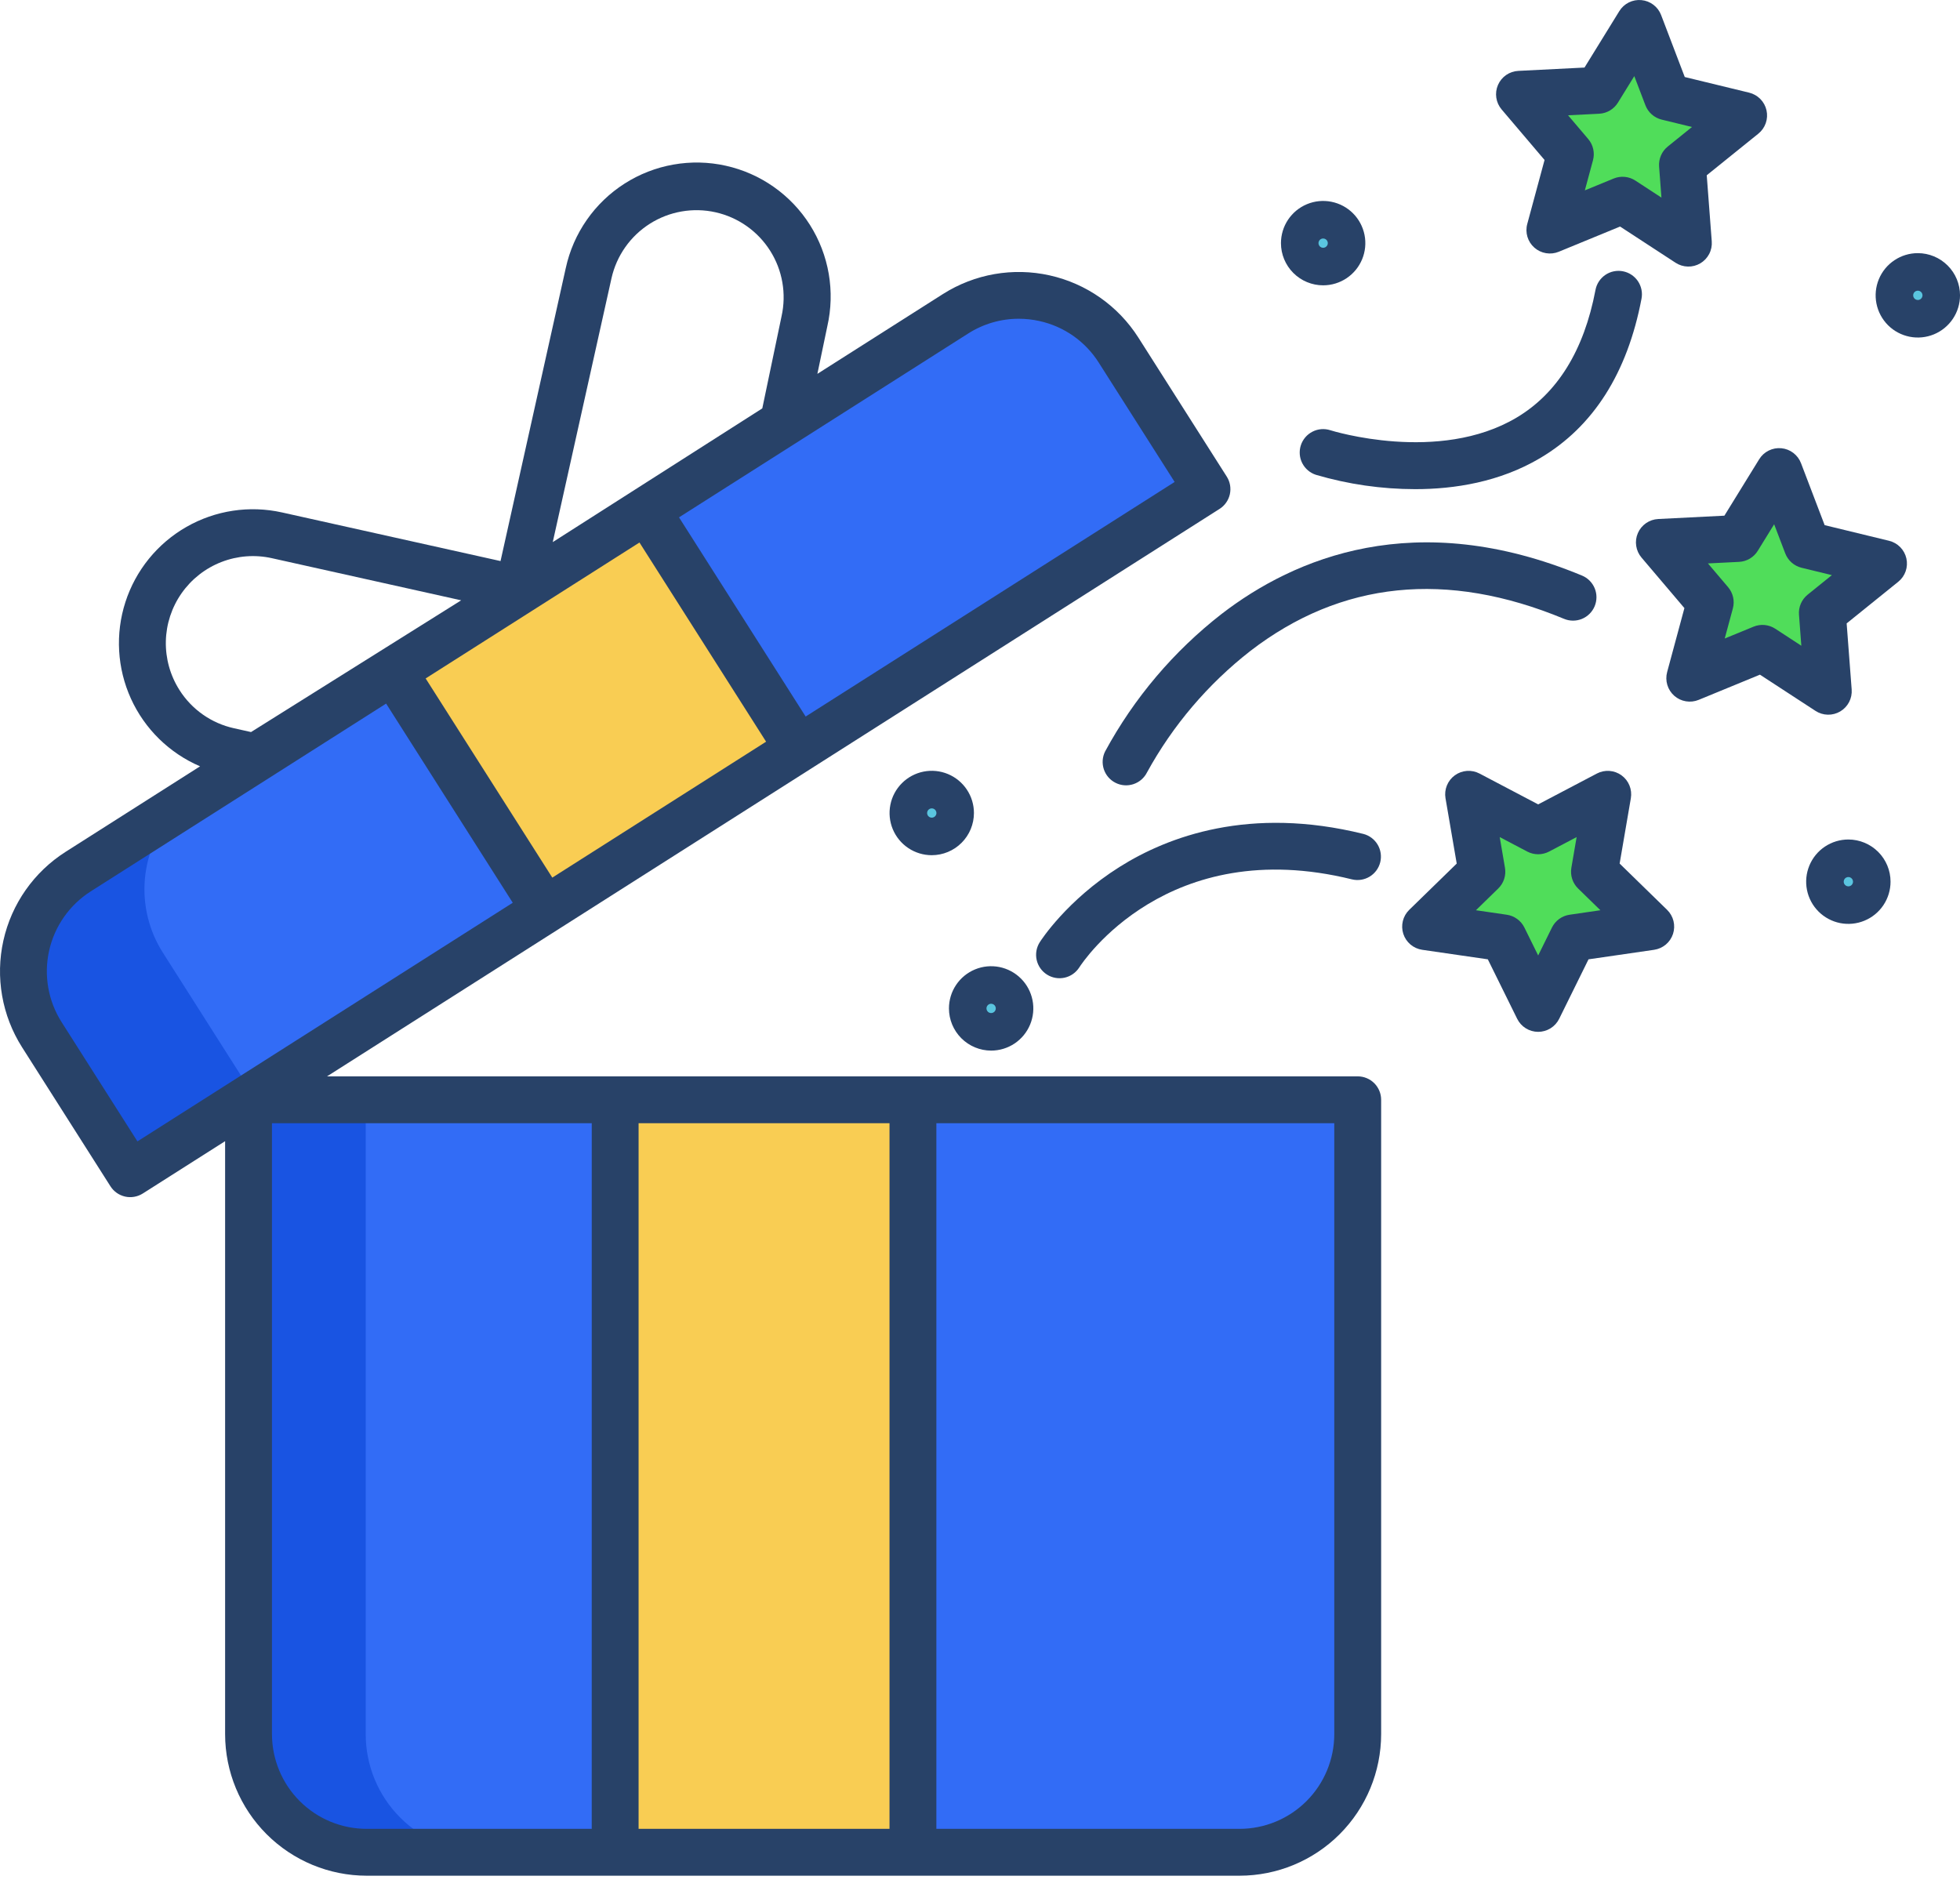 <svg width="107" height="103" viewBox="0 0 107 103" fill="none" xmlns="http://www.w3.org/2000/svg">
<path d="M100.902 47.111C101.105 47.111 101.303 47.171 101.471 47.283C101.64 47.396 101.771 47.556 101.849 47.743C101.927 47.93 101.947 48.136 101.908 48.334C101.869 48.533 101.771 48.716 101.628 48.859C101.485 49.002 101.303 49.1 101.104 49.14C100.905 49.18 100.699 49.16 100.512 49.082C100.325 49.005 100.165 48.874 100.052 48.705C99.939 48.537 99.879 48.339 99.879 48.137C99.879 47.865 99.986 47.604 100.178 47.412C100.37 47.22 100.63 47.112 100.902 47.111Z" fill="#5AC5DF"/>
<path d="M104.695 15.1C104.898 15.099 105.096 15.159 105.264 15.272C105.433 15.384 105.564 15.544 105.642 15.731C105.72 15.918 105.74 16.124 105.701 16.323C105.662 16.521 105.564 16.704 105.421 16.847C105.278 16.991 105.096 17.088 104.897 17.128C104.698 17.168 104.492 17.148 104.305 17.07C104.118 16.993 103.958 16.862 103.845 16.694C103.732 16.525 103.672 16.328 103.672 16.125C103.672 15.853 103.779 15.593 103.971 15.4C104.163 15.208 104.423 15.1 104.695 15.1Z" fill="#5AC5DF"/>
<path d="M72.232 12.25C72.435 12.25 72.633 12.31 72.801 12.423C72.969 12.536 73.1 12.696 73.178 12.883C73.255 13.07 73.275 13.276 73.236 13.474C73.196 13.673 73.099 13.855 72.956 13.998C72.812 14.142 72.63 14.239 72.431 14.279C72.233 14.318 72.027 14.298 71.84 14.221C71.653 14.143 71.493 14.012 71.38 13.844C71.267 13.676 71.207 13.478 71.207 13.275C71.207 13.141 71.233 13.007 71.284 12.883C71.336 12.758 71.411 12.645 71.507 12.55C71.602 12.454 71.715 12.379 71.84 12.328C71.964 12.276 72.098 12.25 72.232 12.25Z" fill="#5AC5DF"/>
<path d="M50.865 43.363C51.068 43.364 51.266 43.424 51.434 43.536C51.602 43.649 51.733 43.809 51.81 43.996C51.888 44.183 51.908 44.389 51.868 44.588C51.829 44.786 51.731 44.968 51.588 45.112C51.445 45.255 51.263 45.352 51.064 45.392C50.866 45.431 50.66 45.411 50.473 45.334C50.285 45.257 50.126 45.125 50.013 44.957C49.9 44.789 49.84 44.591 49.84 44.389C49.84 44.254 49.866 44.12 49.917 43.996C49.969 43.871 50.044 43.758 50.139 43.663C50.235 43.568 50.348 43.492 50.472 43.441C50.597 43.389 50.73 43.363 50.865 43.363Z" fill="#5AC5DF"/>
<path d="M54.111 54.027C54.314 54.028 54.512 54.088 54.68 54.2C54.848 54.313 54.979 54.473 55.057 54.66C55.134 54.847 55.154 55.053 55.115 55.252C55.075 55.45 54.977 55.633 54.834 55.776C54.691 55.919 54.509 56.017 54.31 56.056C54.112 56.096 53.906 56.075 53.719 55.998C53.532 55.921 53.372 55.789 53.259 55.621C53.146 55.453 53.086 55.255 53.086 55.053C53.086 54.918 53.112 54.784 53.163 54.66C53.215 54.535 53.29 54.422 53.386 54.327C53.481 54.232 53.594 54.156 53.718 54.105C53.843 54.053 53.977 54.027 54.111 54.027Z" fill="#5AC5DF"/>
<path d="M95.192 6.301L91.85 8.996L92.176 13.276L88.583 10.931L84.612 12.562L85.733 8.418L82.953 5.148L87.24 4.933L89.493 1.279L91.021 5.289L95.192 6.301Z" fill="#50DD5A"/>
<path d="M102.827 30.766L99.487 33.461L99.813 37.739L96.217 35.394L92.248 37.025L93.367 32.883L90.59 29.611L94.876 29.396L97.129 25.742L98.658 29.754L102.827 30.766Z" fill="#50DD5A"/>
<path d="M90.121 50.589L85.875 51.205L83.975 55.055L82.076 51.205L77.828 50.589L80.902 47.592L80.177 43.363L83.975 45.361L87.774 43.363L87.049 47.592L90.121 50.589Z" fill="#50DD5A"/>
<path d="M74.12 60.043V94.679C74.12 96.388 73.441 98.028 72.232 99.236C71.023 100.445 69.384 101.124 67.674 101.124H49.84V60.043H74.12Z" fill="#326CF6"/>
<path d="M61.063 19.114L65.891 26.706L43.588 40.885L35.301 27.853L52.163 17.131C52.878 16.677 53.675 16.368 54.509 16.222C55.343 16.076 56.197 16.095 57.024 16.279C57.85 16.463 58.632 16.808 59.325 17.295C60.018 17.781 60.609 18.399 61.063 19.114Z" fill="#326CF6"/>
<path d="M33.582 60.043H49.837V101.124H33.582V60.043Z" fill="#F9CD53"/>
<path d="M28.257 32.332V32.33L35.302 27.852L43.59 40.884L29.76 49.676L21.473 36.646L28.257 32.332Z" fill="#F9CD53"/>
<path d="M33.586 60.043V101.124H20.018C19.172 101.125 18.333 100.958 17.551 100.634C16.769 100.31 16.058 99.835 15.459 99.237C14.861 98.638 14.386 97.928 14.061 97.146C13.737 96.364 13.57 95.525 13.57 94.679V60.043H33.586Z" fill="#326CF6"/>
<path d="M29.76 49.679L7.11 64.079L2.285 56.489C1.83 55.775 1.521 54.978 1.374 54.144C1.228 53.31 1.247 52.456 1.431 51.629C1.615 50.803 1.96 50.021 2.446 49.328C2.932 48.635 3.55 48.044 4.265 47.59L21.473 36.648L29.76 49.679Z" fill="#326CF6"/>
<path d="M19.965 94.679V60.043H13.57V94.679C13.57 95.525 13.737 96.364 14.061 97.146C14.386 97.928 14.861 98.638 15.459 99.237C16.058 99.835 16.769 100.31 17.551 100.634C18.333 100.958 19.172 101.125 20.018 101.124H26.413C25.566 101.125 24.728 100.958 23.946 100.634C23.163 100.31 22.453 99.835 21.854 99.237C21.255 98.638 20.78 97.928 20.456 97.146C20.132 96.364 19.965 95.525 19.965 94.679Z" fill="#1954E2"/>
<path d="M8.892 52.011C8.134 50.82 7.789 49.414 7.908 48.008C8.027 46.601 8.604 45.273 9.551 44.227L4.265 47.588C3.55 48.042 2.932 48.633 2.446 49.326C1.96 50.019 1.615 50.801 1.431 51.627C1.247 52.454 1.228 53.308 1.374 54.142C1.521 54.976 1.83 55.773 2.285 56.487L7.11 64.078L13.718 59.602L8.892 52.011Z" fill="#1954E2"/>
<path d="M74.119 58.763H17.854L66.577 27.784C66.719 27.694 66.842 27.577 66.938 27.439C67.035 27.302 67.103 27.147 67.14 26.983C67.176 26.819 67.18 26.649 67.151 26.484C67.122 26.318 67.061 26.16 66.97 26.018L62.143 18.426C61.042 16.699 59.301 15.479 57.302 15.034C55.302 14.588 53.208 14.955 51.478 16.052L44.622 20.411L45.165 17.812C45.379 16.873 45.406 15.9 45.243 14.951C45.08 14.001 44.731 13.093 44.216 12.278C43.701 11.464 43.03 10.759 42.242 10.205C41.454 9.65 40.564 9.257 39.623 9.048C38.683 8.838 37.71 8.817 36.761 8.985C35.812 9.152 34.906 9.506 34.094 10.025C33.282 10.544 32.581 11.218 32.031 12.009C31.48 12.8 31.091 13.692 30.887 14.633L27.325 30.631L15.399 27.977C13.62 27.58 11.758 27.862 10.176 28.767C8.594 29.672 7.407 31.134 6.847 32.868C6.287 34.602 6.394 36.483 7.148 38.142C7.902 39.801 9.248 41.119 10.922 41.837L3.577 46.508C1.85 47.609 0.63 49.35 0.185 51.349C-0.26 53.348 0.106 55.443 1.203 57.172L6.03 64.765C6.12 64.906 6.237 65.029 6.375 65.126C6.512 65.222 6.668 65.29 6.831 65.327C6.995 65.364 7.165 65.367 7.33 65.338C7.496 65.309 7.654 65.248 7.796 65.158L12.289 62.302V94.677C12.291 96.726 13.106 98.689 14.555 100.138C16.003 101.586 17.967 102.401 20.015 102.403H67.673C69.721 102.401 71.685 101.586 73.133 100.138C74.582 98.689 75.396 96.726 75.399 94.677V60.042C75.399 59.874 75.366 59.707 75.301 59.552C75.237 59.397 75.143 59.256 75.024 59.137C74.905 59.019 74.764 58.924 74.609 58.86C74.454 58.796 74.287 58.763 74.119 58.763ZM52.851 18.21C53.676 17.683 54.634 17.402 55.614 17.402C55.995 17.402 56.375 17.444 56.747 17.527C57.41 17.673 58.037 17.949 58.593 18.338C59.149 18.729 59.622 19.225 59.984 19.799L64.126 26.312L43.982 39.119L37.069 28.245L52.851 18.21ZM33.383 15.189C33.66 13.959 34.413 12.888 35.479 12.213C36.545 11.538 37.835 11.314 39.066 11.59C40.297 11.867 41.367 12.62 42.042 13.686C42.718 14.752 42.941 16.042 42.665 17.273L41.615 22.296L30.176 29.596L33.383 15.189ZM34.91 29.618L41.823 40.492L30.151 47.913L23.237 37.039L34.91 29.618ZM9.795 37.668C9.291 36.874 9.033 35.949 9.054 35.008C9.075 34.068 9.375 33.155 9.915 32.385C10.456 31.614 11.212 31.022 12.089 30.682C12.966 30.341 13.924 30.269 14.843 30.474L25.177 32.774L13.705 39.966L12.775 39.759C12.165 39.625 11.587 39.371 11.076 39.012C10.564 38.653 10.129 38.197 9.795 37.668ZM7.503 62.313L3.362 55.8C2.628 54.643 2.383 53.242 2.681 51.905C2.979 50.567 3.795 49.403 4.95 48.666L21.079 38.412L27.992 49.285L7.503 62.313ZM32.304 99.845H20.015C18.645 99.844 17.331 99.299 16.363 98.33C15.394 97.361 14.849 96.047 14.847 94.677V61.321H32.305L32.304 99.845ZM48.56 99.845H34.862V61.321H48.56V99.845ZM72.841 94.677C72.839 96.047 72.294 97.361 71.325 98.33C70.357 99.298 69.043 99.843 67.673 99.845H51.118V61.321H72.841V94.677Z" fill="#284268"/>
<path d="M88.419 47.146L89.031 43.579C89.071 43.344 89.045 43.102 88.955 42.881C88.865 42.66 88.715 42.469 88.522 42.329C88.329 42.188 88.101 42.105 87.863 42.088C87.625 42.07 87.387 42.12 87.176 42.231L83.972 43.915L80.769 42.231C80.558 42.12 80.32 42.07 80.081 42.087C79.843 42.105 79.615 42.188 79.422 42.328C79.229 42.468 79.079 42.66 78.989 42.881C78.899 43.102 78.873 43.344 78.913 43.579L79.525 47.146L76.933 49.672C76.762 49.839 76.641 50.05 76.584 50.282C76.527 50.513 76.536 50.756 76.609 50.983C76.683 51.21 76.819 51.412 77.001 51.566C77.184 51.72 77.406 51.819 77.642 51.854L81.223 52.374L82.825 55.62C82.93 55.834 83.094 56.014 83.296 56.14C83.499 56.266 83.733 56.333 83.972 56.333C84.21 56.333 84.444 56.266 84.647 56.14C84.85 56.014 85.013 55.834 85.119 55.62L86.72 52.374L90.301 51.854C90.537 51.819 90.759 51.72 90.942 51.566C91.124 51.412 91.26 51.21 91.334 50.983C91.407 50.756 91.416 50.513 91.359 50.282C91.302 50.05 91.181 49.839 91.01 49.672L88.419 47.146ZM85.687 49.939C85.482 49.968 85.287 50.048 85.119 50.169C84.951 50.291 84.816 50.452 84.724 50.638L83.972 52.163L83.219 50.638C83.127 50.452 82.992 50.291 82.824 50.17C82.656 50.048 82.462 49.968 82.256 49.939L80.574 49.694L81.791 48.508C81.94 48.363 82.051 48.184 82.115 47.987C82.179 47.79 82.194 47.58 82.159 47.375L81.872 45.7L83.376 46.491C83.56 46.587 83.764 46.638 83.972 46.638C84.179 46.638 84.383 46.587 84.567 46.491L86.071 45.7L85.784 47.375C85.749 47.58 85.764 47.79 85.828 47.987C85.892 48.184 86.003 48.363 86.152 48.508L87.369 49.694L85.687 49.939Z" fill="#284268"/>
<path d="M103.128 29.524L99.611 28.67L98.321 25.288C98.236 25.065 98.09 24.87 97.9 24.726C97.71 24.581 97.484 24.493 97.246 24.471C97.008 24.448 96.769 24.493 96.556 24.599C96.342 24.705 96.162 24.869 96.037 25.073L94.138 28.153L90.523 28.335C90.285 28.347 90.055 28.426 89.859 28.562C89.663 28.698 89.508 28.886 89.414 29.105C89.319 29.324 89.287 29.565 89.323 29.801C89.358 30.037 89.458 30.258 89.613 30.44L91.955 33.199L91.012 36.692C90.95 36.923 90.953 37.166 91.022 37.394C91.091 37.623 91.222 37.828 91.401 37.986C91.58 38.143 91.799 38.248 92.035 38.287C92.27 38.327 92.512 38.3 92.733 38.209L96.079 36.833L99.112 38.811C99.311 38.941 99.544 39.013 99.782 39.018C100.021 39.023 100.256 38.962 100.462 38.84C100.667 38.719 100.834 38.542 100.945 38.331C101.055 38.119 101.104 37.881 101.086 37.643L100.812 34.034L103.628 31.762C103.814 31.613 103.954 31.414 104.033 31.189C104.111 30.963 104.125 30.721 104.073 30.488C104.021 30.255 103.905 30.041 103.738 29.871C103.571 29.701 103.36 29.581 103.128 29.524ZM98.682 32.466C98.521 32.596 98.394 32.764 98.311 32.954C98.229 33.144 98.194 33.352 98.21 33.558L98.338 35.254L96.914 34.324C96.74 34.211 96.541 34.142 96.335 34.122C96.129 34.103 95.921 34.134 95.729 34.213L94.156 34.859L94.6 33.218C94.654 33.017 94.659 32.807 94.613 32.605C94.568 32.403 94.474 32.214 94.34 32.056L93.24 30.76L94.938 30.675C95.145 30.665 95.346 30.604 95.525 30.499C95.703 30.393 95.853 30.246 95.962 30.069L96.854 28.622L97.46 30.211C97.534 30.404 97.654 30.577 97.809 30.714C97.965 30.851 98.151 30.948 98.353 30.997L100.005 31.399L98.682 32.466Z" fill="#284268"/>
<path d="M84.32 8.734L83.376 12.227C83.313 12.458 83.317 12.701 83.385 12.929C83.454 13.158 83.585 13.363 83.765 13.521C83.944 13.678 84.163 13.783 84.399 13.822C84.634 13.862 84.876 13.835 85.097 13.744L88.443 12.368L91.474 14.346C91.674 14.476 91.907 14.548 92.145 14.553C92.384 14.559 92.619 14.497 92.824 14.376C93.03 14.254 93.197 14.077 93.307 13.866C93.418 13.654 93.466 13.416 93.448 13.178L93.174 9.569L95.992 7.297C96.177 7.148 96.317 6.949 96.396 6.724C96.475 6.498 96.489 6.256 96.437 6.023C96.385 5.79 96.269 5.576 96.101 5.406C95.934 5.236 95.723 5.116 95.491 5.059L91.974 4.205L90.684 0.823C90.599 0.6 90.454 0.405 90.264 0.261C90.074 0.116 89.847 0.028 89.609 0.006C89.372 -0.017 89.133 0.028 88.919 0.134C88.705 0.241 88.526 0.405 88.401 0.608L86.501 3.688L82.887 3.87C82.648 3.882 82.418 3.96 82.222 4.096C82.026 4.232 81.872 4.42 81.777 4.64C81.682 4.859 81.651 5.1 81.686 5.336C81.721 5.572 81.822 5.793 81.976 5.975L84.32 8.734ZM87.302 6.209C87.509 6.199 87.711 6.138 87.889 6.032C88.067 5.927 88.218 5.779 88.326 5.603L89.219 4.156L89.825 5.744C89.898 5.938 90.018 6.111 90.174 6.248C90.329 6.385 90.516 6.482 90.717 6.531L92.369 6.933L91.046 8C90.885 8.13 90.757 8.297 90.675 8.488C90.593 8.678 90.558 8.885 90.573 9.092L90.701 10.788L89.277 9.858C89.104 9.745 88.905 9.676 88.699 9.656C88.492 9.637 88.284 9.668 88.092 9.747L86.52 10.393L86.963 8.752C87.018 8.552 87.022 8.341 86.977 8.139C86.932 7.936 86.838 7.748 86.704 7.59L85.603 6.294L87.302 6.209Z" fill="#284268"/>
<path d="M61.118 47.33C58.231 49.147 56.82 51.349 56.761 51.442C56.58 51.728 56.519 52.075 56.593 52.406C56.667 52.737 56.87 53.025 57.157 53.207C57.443 53.389 57.79 53.449 58.121 53.375C58.452 53.301 58.74 53.098 58.922 52.812C59.113 52.514 63.741 45.519 73.812 48.01C74.141 48.088 74.486 48.033 74.774 47.858C75.062 47.682 75.269 47.4 75.35 47.073C75.431 46.746 75.379 46.4 75.207 46.11C75.034 45.821 74.754 45.611 74.427 45.527C68.23 43.994 63.769 45.661 61.118 47.33Z" fill="#284268"/>
<path d="M85.385 33.786C85.698 33.916 86.05 33.916 86.364 33.787C86.677 33.657 86.926 33.408 87.056 33.095C87.186 32.782 87.187 32.429 87.057 32.116C86.927 31.803 86.679 31.553 86.365 31.423C77.26 27.645 70.643 30.474 66.695 33.514C64.076 35.551 61.908 38.109 60.329 41.027C60.254 41.177 60.21 41.341 60.198 41.509C60.187 41.676 60.209 41.844 60.262 42.004C60.316 42.163 60.4 42.31 60.51 42.436C60.621 42.563 60.755 42.666 60.906 42.741C61.056 42.816 61.22 42.86 61.387 42.872C61.555 42.883 61.723 42.861 61.882 42.808C62.041 42.754 62.188 42.67 62.315 42.56C62.441 42.449 62.545 42.315 62.62 42.164C64.029 39.597 65.947 37.343 68.256 35.541C73.219 31.72 78.983 31.129 85.385 33.786Z" fill="#284268"/>
<path d="M71.015 24.311C70.911 24.634 70.939 24.985 71.093 25.287C71.248 25.589 71.516 25.817 71.838 25.922C73.599 26.44 75.425 26.704 77.261 26.705C79.399 26.705 81.87 26.319 84.085 25.006C86.984 23.288 88.842 20.362 89.613 16.309C89.645 16.144 89.644 15.974 89.61 15.809C89.576 15.644 89.51 15.488 89.416 15.348C89.321 15.209 89.2 15.09 89.059 14.997C88.919 14.905 88.761 14.841 88.596 14.81C88.43 14.778 88.261 14.78 88.096 14.814C87.931 14.848 87.775 14.915 87.636 15.01C87.497 15.105 87.378 15.226 87.286 15.368C87.194 15.509 87.131 15.666 87.1 15.832C86.474 19.127 85.024 21.472 82.792 22.8C78.546 25.326 72.717 23.518 72.624 23.488C72.302 23.384 71.951 23.412 71.65 23.567C71.348 23.721 71.12 23.989 71.015 24.311Z" fill="#284268"/>
<path d="M54.108 57.357C54.563 57.357 55.009 57.222 55.388 56.969C55.766 56.716 56.062 56.356 56.236 55.935C56.41 55.514 56.456 55.051 56.367 54.604C56.278 54.157 56.059 53.747 55.737 53.425C55.415 53.103 55.004 52.883 54.557 52.794C54.111 52.705 53.648 52.751 53.227 52.925C52.806 53.1 52.446 53.395 52.193 53.774C51.94 54.152 51.805 54.598 51.805 55.053C51.805 55.664 52.048 56.249 52.48 56.681C52.912 57.113 53.497 57.356 54.108 57.357ZM54.108 54.799C54.158 54.799 54.208 54.814 54.249 54.842C54.291 54.87 54.324 54.909 54.343 54.956C54.363 55.002 54.368 55.054 54.358 55.103C54.348 55.153 54.324 55.198 54.288 55.234C54.252 55.269 54.207 55.294 54.158 55.303C54.108 55.313 54.057 55.308 54.011 55.289C53.964 55.27 53.924 55.237 53.896 55.195C53.868 55.153 53.853 55.104 53.853 55.053C53.854 54.986 53.881 54.921 53.928 54.874C53.976 54.826 54.04 54.799 54.108 54.799Z" fill="#284268"/>
<path d="M72.233 15.577C72.689 15.577 73.134 15.442 73.513 15.189C73.891 14.936 74.187 14.576 74.361 14.155C74.535 13.735 74.581 13.271 74.492 12.825C74.403 12.378 74.184 11.967 73.862 11.645C73.54 11.323 73.129 11.104 72.682 11.015C72.236 10.926 71.772 10.972 71.352 11.146C70.931 11.32 70.571 11.616 70.318 11.994C70.065 12.373 69.93 12.819 69.93 13.274C69.93 13.885 70.173 14.47 70.605 14.902C71.037 15.334 71.622 15.577 72.233 15.577ZM72.233 13.02C72.283 13.02 72.333 13.034 72.375 13.062C72.416 13.091 72.449 13.13 72.468 13.177C72.488 13.223 72.493 13.275 72.483 13.324C72.473 13.373 72.449 13.419 72.413 13.454C72.377 13.49 72.332 13.514 72.283 13.524C72.233 13.534 72.182 13.529 72.135 13.509C72.089 13.49 72.049 13.457 72.021 13.416C71.993 13.374 71.978 13.324 71.978 13.274C71.979 13.207 72.006 13.142 72.053 13.094C72.101 13.047 72.166 13.02 72.233 13.02Z" fill="#284268"/>
<path d="M104.698 13.82C104.242 13.82 103.797 13.955 103.418 14.209C103.039 14.462 102.744 14.821 102.57 15.242C102.396 15.663 102.35 16.126 102.439 16.573C102.528 17.02 102.747 17.43 103.069 17.753C103.391 18.075 103.802 18.294 104.249 18.383C104.695 18.472 105.159 18.426 105.579 18.252C106 18.077 106.36 17.782 106.613 17.403C106.866 17.024 107.001 16.579 107.001 16.123C107.001 15.513 106.758 14.927 106.326 14.496C105.894 14.064 105.309 13.821 104.698 13.82ZM104.698 16.378C104.648 16.378 104.598 16.363 104.556 16.335C104.514 16.307 104.482 16.267 104.463 16.221C104.443 16.174 104.438 16.123 104.448 16.074C104.458 16.024 104.482 15.979 104.518 15.943C104.553 15.908 104.599 15.883 104.648 15.874C104.698 15.864 104.749 15.869 104.795 15.888C104.842 15.907 104.882 15.94 104.91 15.982C104.938 16.024 104.953 16.073 104.953 16.123C104.952 16.191 104.925 16.256 104.878 16.303C104.83 16.351 104.765 16.378 104.698 16.378Z" fill="#284268"/>
<path d="M53.169 44.385C53.169 43.93 53.034 43.484 52.781 43.106C52.528 42.727 52.168 42.431 51.747 42.257C51.326 42.083 50.863 42.037 50.416 42.126C49.969 42.215 49.559 42.435 49.237 42.757C48.915 43.079 48.695 43.49 48.607 43.937C48.518 44.384 48.564 44.847 48.738 45.268C48.913 45.689 49.208 46.048 49.587 46.301C49.966 46.554 50.411 46.689 50.867 46.689C51.478 46.688 52.063 46.445 52.494 46.013C52.926 45.581 53.169 44.996 53.169 44.385ZM50.867 44.641C50.817 44.641 50.768 44.626 50.726 44.598C50.684 44.571 50.651 44.531 50.632 44.484C50.612 44.438 50.607 44.387 50.617 44.337C50.627 44.288 50.651 44.242 50.686 44.207C50.722 44.171 50.767 44.147 50.816 44.137C50.866 44.127 50.917 44.132 50.964 44.151C51.01 44.17 51.05 44.202 51.078 44.244C51.106 44.286 51.121 44.335 51.122 44.385C51.121 44.453 51.094 44.518 51.046 44.566C50.998 44.613 50.934 44.64 50.866 44.64L50.867 44.641Z" fill="#284268"/>
<path d="M100.905 45.832C100.449 45.832 100.004 45.967 99.625 46.22C99.246 46.473 98.951 46.833 98.777 47.254C98.603 47.675 98.557 48.138 98.646 48.585C98.735 49.032 98.954 49.442 99.276 49.764C99.598 50.086 100.009 50.306 100.456 50.395C100.902 50.483 101.365 50.438 101.786 50.263C102.207 50.089 102.567 49.794 102.82 49.415C103.073 49.036 103.208 48.591 103.208 48.135C103.208 47.525 102.965 46.939 102.533 46.507C102.101 46.076 101.516 45.833 100.905 45.832ZM100.905 48.39C100.855 48.39 100.805 48.375 100.764 48.347C100.722 48.319 100.689 48.279 100.67 48.233C100.651 48.186 100.646 48.135 100.656 48.086C100.665 48.036 100.69 47.991 100.725 47.955C100.761 47.92 100.806 47.896 100.856 47.886C100.905 47.876 100.956 47.881 101.003 47.9C101.049 47.919 101.089 47.952 101.117 47.994C101.145 48.036 101.16 48.085 101.16 48.135C101.159 48.203 101.132 48.267 101.085 48.315C101.037 48.363 100.972 48.39 100.905 48.39Z" fill="#284268"/>
</svg>
